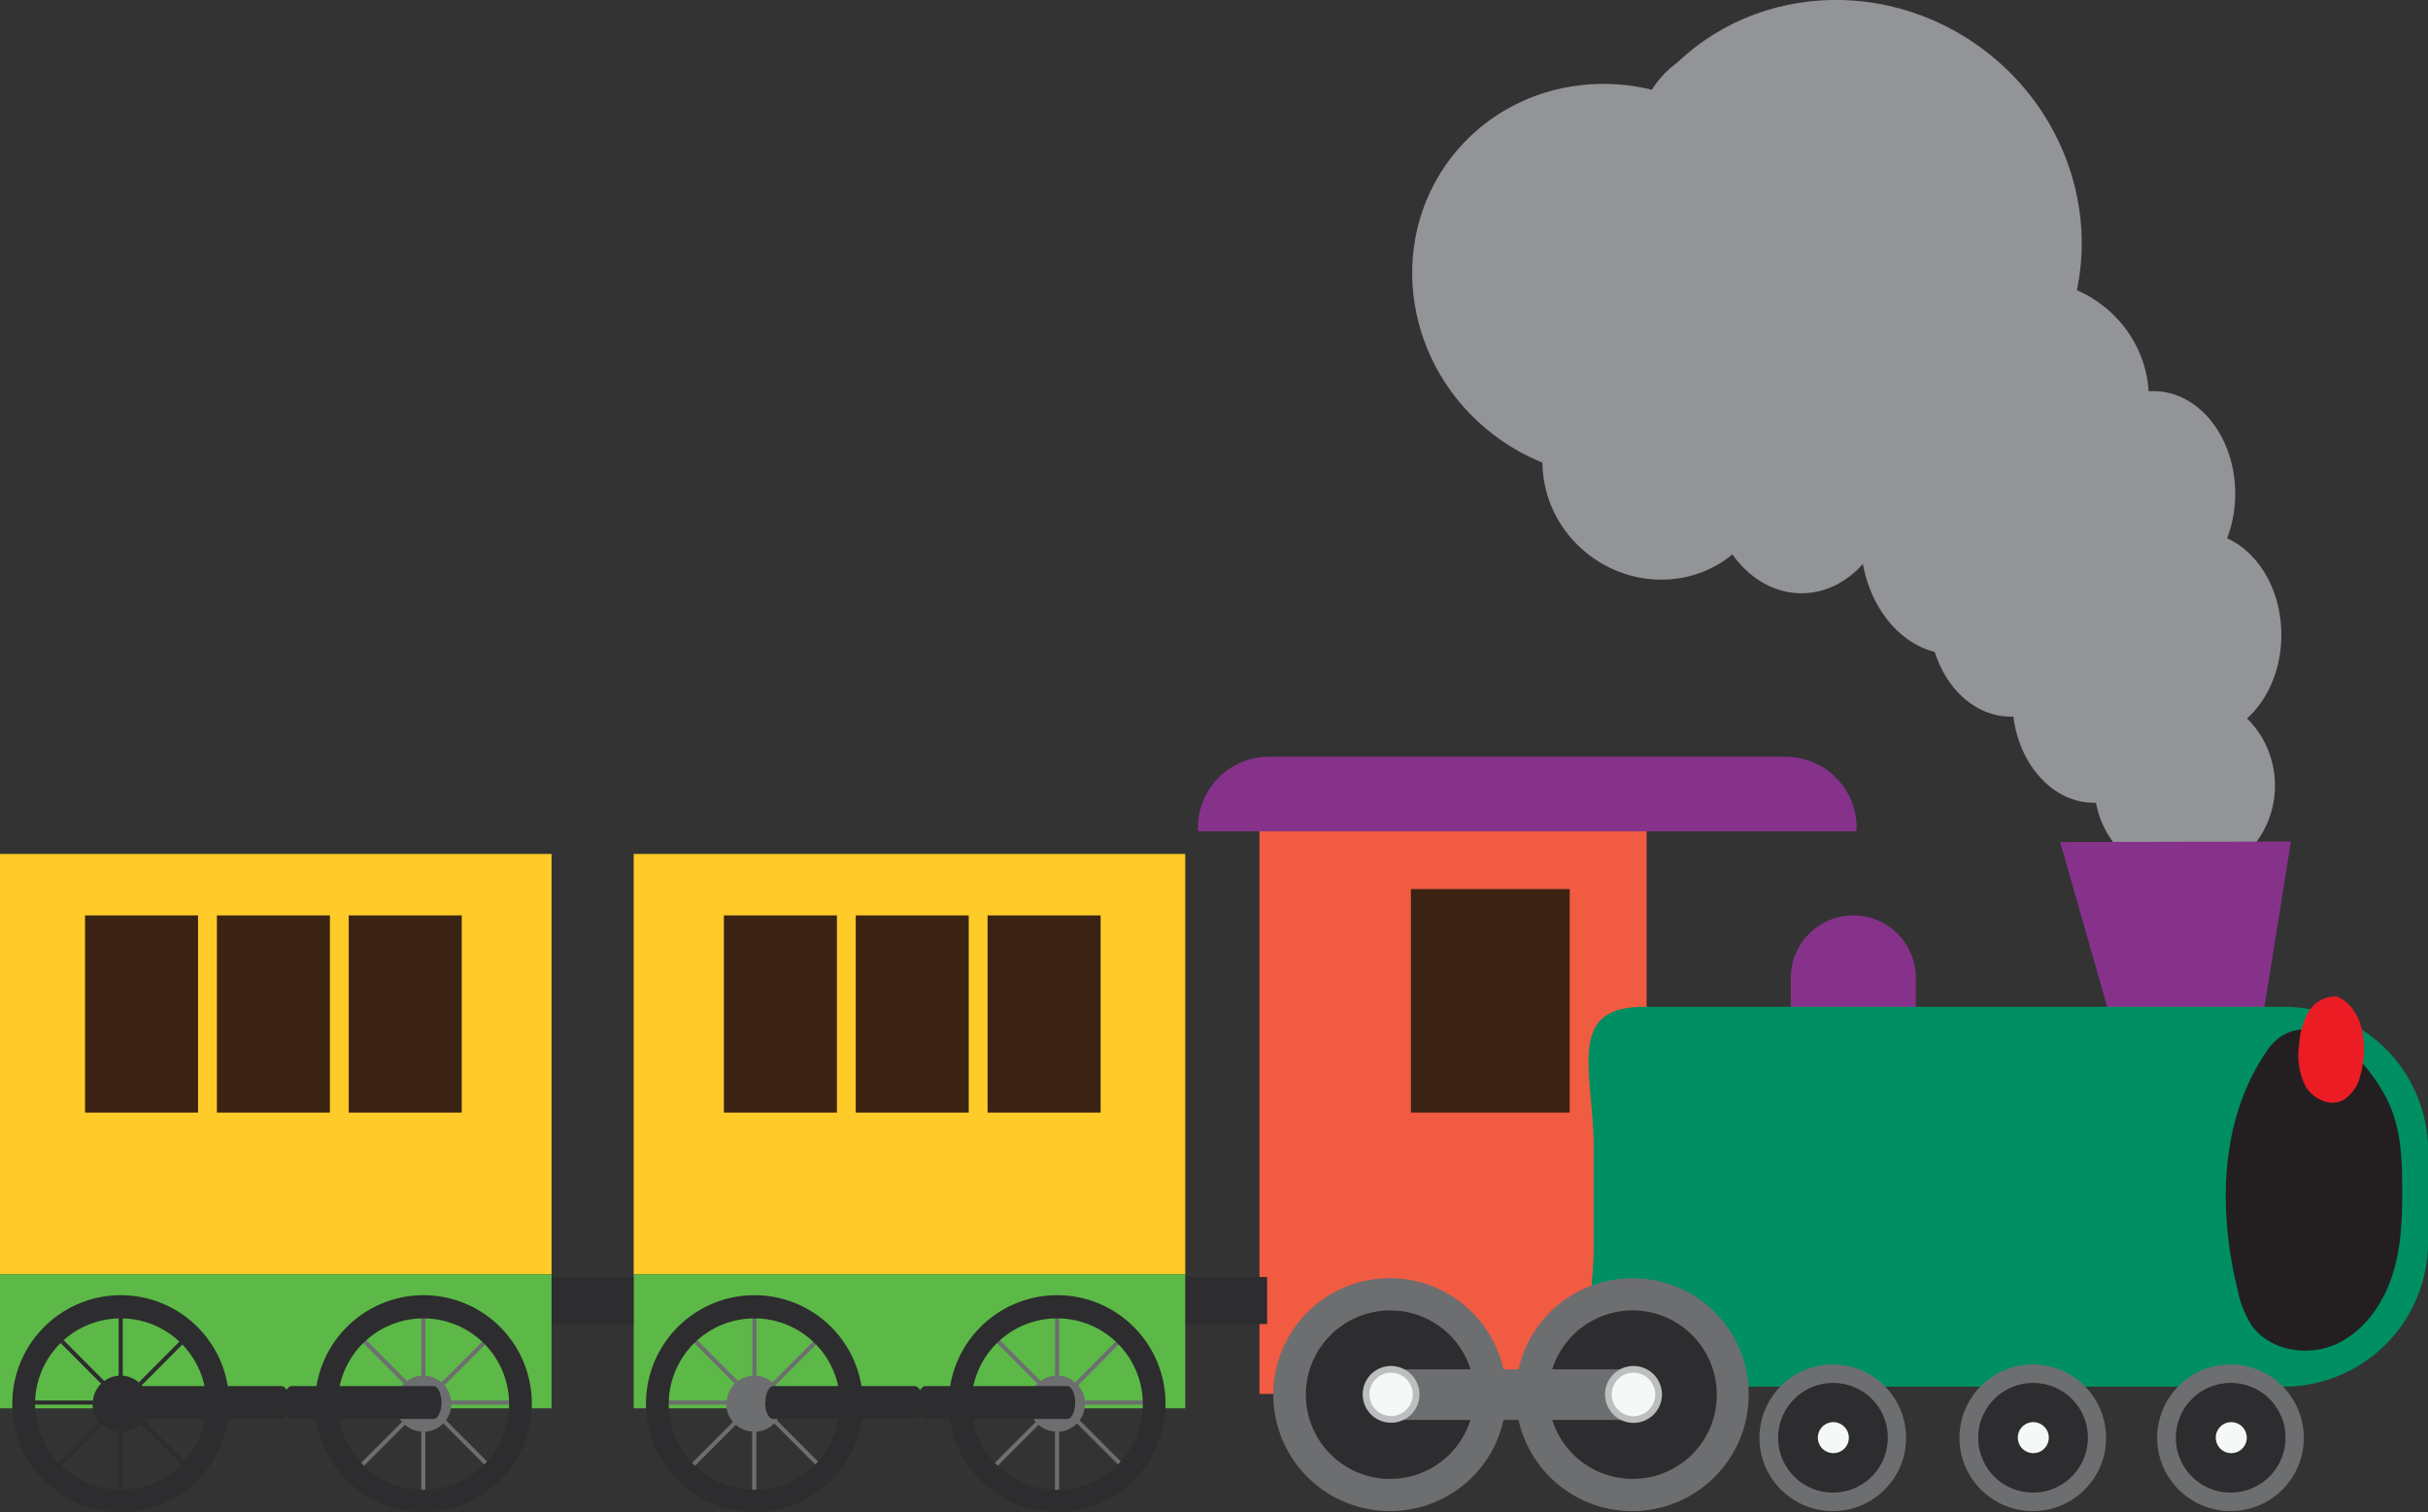 <svg xmlns="http://www.w3.org/2000/svg" viewBox="0 0 361.77 225.37"><rect x="0" y="0" width="361.77" height="225.37" fill="#333333" stroke="none"/><defs><style>.cls-1{isolation:isolate;}.cls-2,.cls-3{fill:#929497;}.cls-2{mix-blend-mode:multiply;}.cls-4{fill:#3b2314;}.cls-5{fill:#f05b42;}.cls-6{fill:#86328b;}.cls-7{fill:#008f62;}.cls-8{fill:#2d2c2e;}.cls-9{fill:#ffcb29;}.cls-10{fill:#5cb947;}.cls-11{fill:#6d6e70;}.cls-12,.cls-13{fill:#f4f8f7;}.cls-12{stroke:#bcbec0;stroke-miterlimit:10;}.cls-14{fill:#231f20;}.cls-15{fill:#ec1c24;}</style></defs><g class="cls-1"><g id="train_station" data-name="train &amp; station"><path class="cls-2" d="M334,106.46a14,14,0,0,1-10.63-2.8A12.32,12.32,0,0,0,318,79.85c4.93-7.14-2-18.75-10.66-17.75,3.06-15.86,3.93-34.64-7.89-45.64-8.08-7.51-19.87-9.11-30.87-10-5.71-.44-11.73-.71-16.87,1.81s-8.88,8.83-6.61,14.08c-13.41-6.33-31.56,5-31.73,19.85s17.72,26.6,31.27,20.58A24,24,0,0,0,237,79.32,3.86,3.86,0,0,0,240.47,84c12.07,3.33,26.08-4.55,29.51-16.6-.37,4.61-.53,9.84,2.69,13.16s10.7,1.35,9.89-3.2l.65,12,15.94.19c-.42,6.46-.8,13.15,1.52,19.18s8.12,11.25,14.56,10.7c.23,0,3,15.11,13.18,10.44C335.85,126.36,336.65,112.69,334,106.46Z"/><ellipse class="cls-3" cx="325.52" cy="117.06" rx="13.45" ry="13.83"/><ellipse class="cls-3" cx="312.01" cy="104.35" rx="12.18" ry="15.28"/><ellipse class="cls-3" cx="327.74" cy="94.61" rx="12.18" ry="15.28"/><ellipse class="cls-3" cx="299.6" cy="91.51" rx="12.18" ry="15.28"/><ellipse class="cls-3" cx="320.87" cy="73.56" rx="12.18" ry="15.28"/><ellipse class="cls-3" cx="291.02" cy="80.19" rx="13.79" ry="17.3"/><ellipse class="cls-3" cx="268.42" cy="71.11" rx="13.79" ry="17.3"/><ellipse class="cls-3" cx="246.88" cy="69.53" rx="16.61" ry="17.3" transform="translate(41.66 223.37) rotate(-52.59)"/><ellipse class="cls-3" cx="303.15" cy="58.67" rx="16.61" ry="17.3" transform="translate(72.36 263.8) rotate(-52.59)"/><ellipse class="cls-3" cx="274.94" cy="34.88" rx="34.35" ry="35.77" transform="translate(80.19 232.07) rotate(-52.59)"/><ellipse class="cls-3" cx="240.07" cy="41.83" rx="28.88" ry="30.07" transform="translate(60.98 207.1) rotate(-52.59)"/><rect class="cls-4" x="202.71" y="127.85" width="38.16" height="44.35"/><path class="cls-5" d="M187.66,122.44v85.27h57.68V122.44Zm46.22,43.35H210.23V132.48h23.65Z"/><path class="cls-6" d="M276.58,123.88c0-.19.06-.36.06-.54a10.58,10.58,0,0,0-10.58-10.57h-77a10.57,10.57,0,0,0-10.57,10.57c0,.18,0,.35.05.54Z"/><path class="cls-6" d="M285.46,164a9.31,9.31,0,0,1-9.31,9.31h0a9.31,9.31,0,0,1-9.32-9.31V145.73a9.32,9.32,0,0,1,9.32-9.32h0a9.32,9.32,0,0,1,9.31,9.32Z"/><polygon class="cls-6" points="306.96 125.48 315.55 155.58 336.51 155.58 341.35 125.4 306.96 125.48"/><path class="cls-7" d="M361.77,185.14a21.5,21.5,0,0,1-21.5,21.49H245c-11.87,0-7.53-9.62-7.53-21.49V171.52c0-11.87-4.34-21.49,7.53-21.49h95.29a21.5,21.5,0,0,1,21.5,21.49Z"/><rect class="cls-8" x="169.9" y="190.29" width="18.9" height="7.01"/><rect class="cls-9" x="94.42" y="127.25" width="82.18" height="62.66"/><rect class="cls-10" x="94.42" y="189.91" width="82.18" height="19.95"/><path class="cls-8" d="M207.26,194a13.79,13.79,0,1,0,13.63,13.78A13.73,13.73,0,0,0,207.26,194"/><path class="cls-8" d="M243.39,194A13.79,13.79,0,1,0,257,207.82,13.72,13.72,0,0,0,243.39,194"/><path class="cls-11" d="M207.26,225.17a17.35,17.35,0,1,1,17.16-17.35,17.27,17.27,0,0,1-17.16,17.35m0-29.89a12.55,12.55,0,1,0,12.41,12.54,12.49,12.49,0,0,0-12.41-12.54"/><path class="cls-11" d="M243.39,190.48a17.35,17.35,0,1,0,17.16,17.34,17.26,17.26,0,0,0-17.16-17.34m0,29.89a12.55,12.55,0,1,1,12.41-12.55,12.49,12.49,0,0,1-12.41,12.55"/><rect class="cls-11" x="207.26" y="204.05" width="36.14" height="7.54"/><path class="cls-12" d="M211,207.82a3.73,3.73,0,1,1-3.73-3.77,3.75,3.75,0,0,1,3.73,3.77"/><path class="cls-12" d="M247.13,207.82a3.74,3.74,0,1,1-3.74-3.77,3.75,3.75,0,0,1,3.74,3.77"/><path class="cls-8" d="M273.17,205.73a8.53,8.53,0,1,0,8.43,8.52,8.48,8.48,0,0,0-8.43-8.52"/><path class="cls-13" d="M275.48,214.25a2.31,2.31,0,1,1-2.31-2.33,2.33,2.33,0,0,1,2.31,2.33"/><path class="cls-11" d="M273.17,225.17A10.92,10.92,0,1,1,284,214.25a10.88,10.88,0,0,1-10.8,10.92m0-19.09a8.17,8.17,0,1,0,8.08,8.17,8.13,8.13,0,0,0-8.08-8.17"/><path class="cls-8" d="M303,205.73a8.53,8.53,0,1,0,8.44,8.52,8.48,8.48,0,0,0-8.44-8.52"/><path class="cls-13" d="M305.27,214.25a2.31,2.31,0,1,1-2.31-2.33,2.32,2.32,0,0,1,2.31,2.33"/><path class="cls-11" d="M303,225.17a10.92,10.92,0,1,1,10.8-10.92A10.88,10.88,0,0,1,303,225.17m0-19.09a8.17,8.17,0,1,0,8.09,8.17,8.14,8.14,0,0,0-8.09-8.17"/><path class="cls-8" d="M332.46,205.73a8.53,8.53,0,1,0,8.43,8.52,8.49,8.49,0,0,0-8.43-8.52"/><path class="cls-13" d="M334.77,214.25a2.31,2.31,0,1,1-2.31-2.33,2.33,2.33,0,0,1,2.31,2.33"/><path class="cls-11" d="M332.46,225.17a10.92,10.92,0,1,1,10.8-10.92,10.88,10.88,0,0,1-10.8,10.92m0-19.09a8.17,8.17,0,1,0,8.08,8.17,8.14,8.14,0,0,0-8.08-8.17"/><path class="cls-11" d="M153.37,208.7H143.32v.61h10a4.2,4.2,0,0,0,1,2.58l-7.17,7.18.44.43,7.16-7.18a4.14,4.14,0,0,0,2.44,1v10.32h.62V213.35a4.13,4.13,0,0,0,2.66-1.24l7.44,7.45.43-.43-7.47-7.49a4.1,4.1,0,0,0,.79-2.33h10.55v-.61H161.65a4.21,4.21,0,0,0-1-2.27L168,199l-.43-.43L160.2,206a4.13,4.13,0,0,0-2.38-1V194.69h-.62V205a4.13,4.13,0,0,0-2.14.79l-7.15-7.17-.44.43,7.12,7.14A4.16,4.16,0,0,0,153.37,208.7Z"/><path class="cls-8" d="M141.36,209.19A16.15,16.15,0,1,0,157.51,193,16.18,16.18,0,0,0,141.36,209.19Zm3.38,0A12.77,12.77,0,1,1,157.51,222,12.8,12.8,0,0,1,144.74,209.19Z"/><path class="cls-11" d="M108.27,208.7H98.21v.61h10a4.2,4.2,0,0,0,1,2.58l-7.17,7.18.44.43,7.16-7.18a4.11,4.11,0,0,0,2.44,1v10.32h.61V213.35a4.13,4.13,0,0,0,2.67-1.24l7.43,7.45.44-.43-7.47-7.49a4.26,4.26,0,0,0,.79-2.33h10.55v-.61H116.54a4.2,4.2,0,0,0-1-2.27l7.4-7.42-.44-.43L115.1,206a4.16,4.16,0,0,0-2.39-1V194.69h-.61V205a4.1,4.1,0,0,0-2.14.79l-7.15-7.17-.44.43,7.12,7.14A4.16,4.16,0,0,0,108.27,208.7Z"/><path class="cls-8" d="M96.25,209.19A16.16,16.16,0,1,0,112.41,193,16.19,16.19,0,0,0,96.25,209.19Zm3.39,0A12.77,12.77,0,1,1,112.41,222,12.8,12.8,0,0,1,99.64,209.19Z"/><path class="cls-8" d="M136.68,209c0,1.35.54,2.45,1.2,2.45H159c.67,0,1.2-1.1,1.2-2.45h0c0-1.35-.53-2.45-1.2-2.45H137.88c-.66,0-1.2,1.1-1.2,2.45Z"/><path class="cls-8" d="M114,209c0,1.35.54,2.45,1.2,2.45h21.12c.66,0,1.2-1.1,1.2-2.45h0c0-1.35-.54-2.45-1.2-2.45H115.24c-.66,0-1.2,1.1-1.2,2.45Z"/><rect class="cls-8" x="75.48" y="190.29" width="18.9" height="7.01"/><rect class="cls-9" y="127.25" width="82.18" height="62.66"/><rect class="cls-10" y="189.91" width="82.18" height="19.95"/><path class="cls-11" d="M59,208.7H48.9v.61h10a4.2,4.2,0,0,0,1,2.58l-7.17,7.18.44.43,7.16-7.18a4.11,4.11,0,0,0,2.44,1v10.32h.61V213.35a4.13,4.13,0,0,0,2.67-1.24l7.44,7.45.43-.43-7.47-7.49a4.26,4.26,0,0,0,.79-2.33H77.8v-.61H67.23a4.29,4.29,0,0,0-1-2.27l7.4-7.42-.44-.43L65.78,206a4.13,4.13,0,0,0-2.39-1V194.69h-.61V205a4.1,4.1,0,0,0-2.14.79l-7.15-7.17-.44.43,7.12,7.14A4.16,4.16,0,0,0,59,208.7Z"/><path class="cls-8" d="M46.94,209.19A16.15,16.15,0,1,0,63.09,193,16.18,16.18,0,0,0,46.94,209.19Zm3.38,0A12.77,12.77,0,1,1,63.09,222,12.8,12.8,0,0,1,50.32,209.19Z"/><path class="cls-8" d="M13.85,208.7H3.79v.61h10a4.14,4.14,0,0,0,1,2.58l-7.17,7.18.44.43,7.16-7.18a4.11,4.11,0,0,0,2.44,1v10.32h.61V213.35A4.15,4.15,0,0,0,21,212.11l7.43,7.45.44-.43-7.48-7.49a4.19,4.19,0,0,0,.8-2.33H32.7v-.61H22.12a4.14,4.14,0,0,0-1-2.27L28.52,199l-.44-.43L20.68,206a4.16,4.16,0,0,0-2.39-1V194.69h-.61V205a4.1,4.1,0,0,0-2.14.79l-7.15-7.17-.44.43,7.12,7.14A4.16,4.16,0,0,0,13.85,208.7Z"/><path class="cls-8" d="M1.83,209.19A16.16,16.16,0,1,0,18,193,16.19,16.19,0,0,0,1.83,209.19Zm3.39,0A12.77,12.77,0,1,1,18,222,12.79,12.79,0,0,1,5.22,209.19Z"/><path class="cls-8" d="M42.26,209c0,1.35.54,2.45,1.2,2.45H64.58c.66,0,1.2-1.1,1.2-2.45h0c0-1.35-.54-2.45-1.2-2.45H43.46c-.66,0-1.2,1.1-1.2,2.45Z"/><path class="cls-8" d="M19.62,209c0,1.35.53,2.45,1.19,2.45H41.94c.66,0,1.2-1.1,1.2-2.45h0c0-1.35-.54-2.45-1.2-2.45H20.81c-.66,0-1.19,1.1-1.19,2.45Z"/><rect class="cls-4" x="147.15" y="136.41" width="16.84" height="29.38"/><rect class="cls-4" x="127.5" y="136.41" width="16.84" height="29.38"/><rect class="cls-4" x="107.86" y="136.41" width="16.84" height="29.38"/><rect class="cls-4" x="51.96" y="136.41" width="16.84" height="29.38"/><rect class="cls-4" x="32.32" y="136.41" width="16.84" height="29.38"/><rect class="cls-4" x="12.67" y="136.41" width="16.84" height="29.38"/><path class="cls-14" d="M339.84,154.45a8.39,8.39,0,0,0-2.3,2.48c-6.81,10.15-7.06,23.51-4.11,35.37a15.28,15.28,0,0,0,2,5.12c2.62,3.77,8.14,4.77,12.36,3s7.16-5.86,8.61-10.21,1.57-9,1.52-13.61c0-4-.23-8.06-1.77-11.73C354,159.76,346.54,150.23,339.84,154.45Z"/><path class="cls-15" d="M348.09,148.48a4.7,4.7,0,0,0-4.13,2.33,10.8,10.8,0,0,0-1.37,4.74,10.44,10.44,0,0,0,.91,6.28c1.08,1.86,3.5,3.08,5.46,2.2a5.7,5.7,0,0,0,2.73-3.82c1.2-4.17.57-9.81-3.35-11.66"/></g></g></svg>